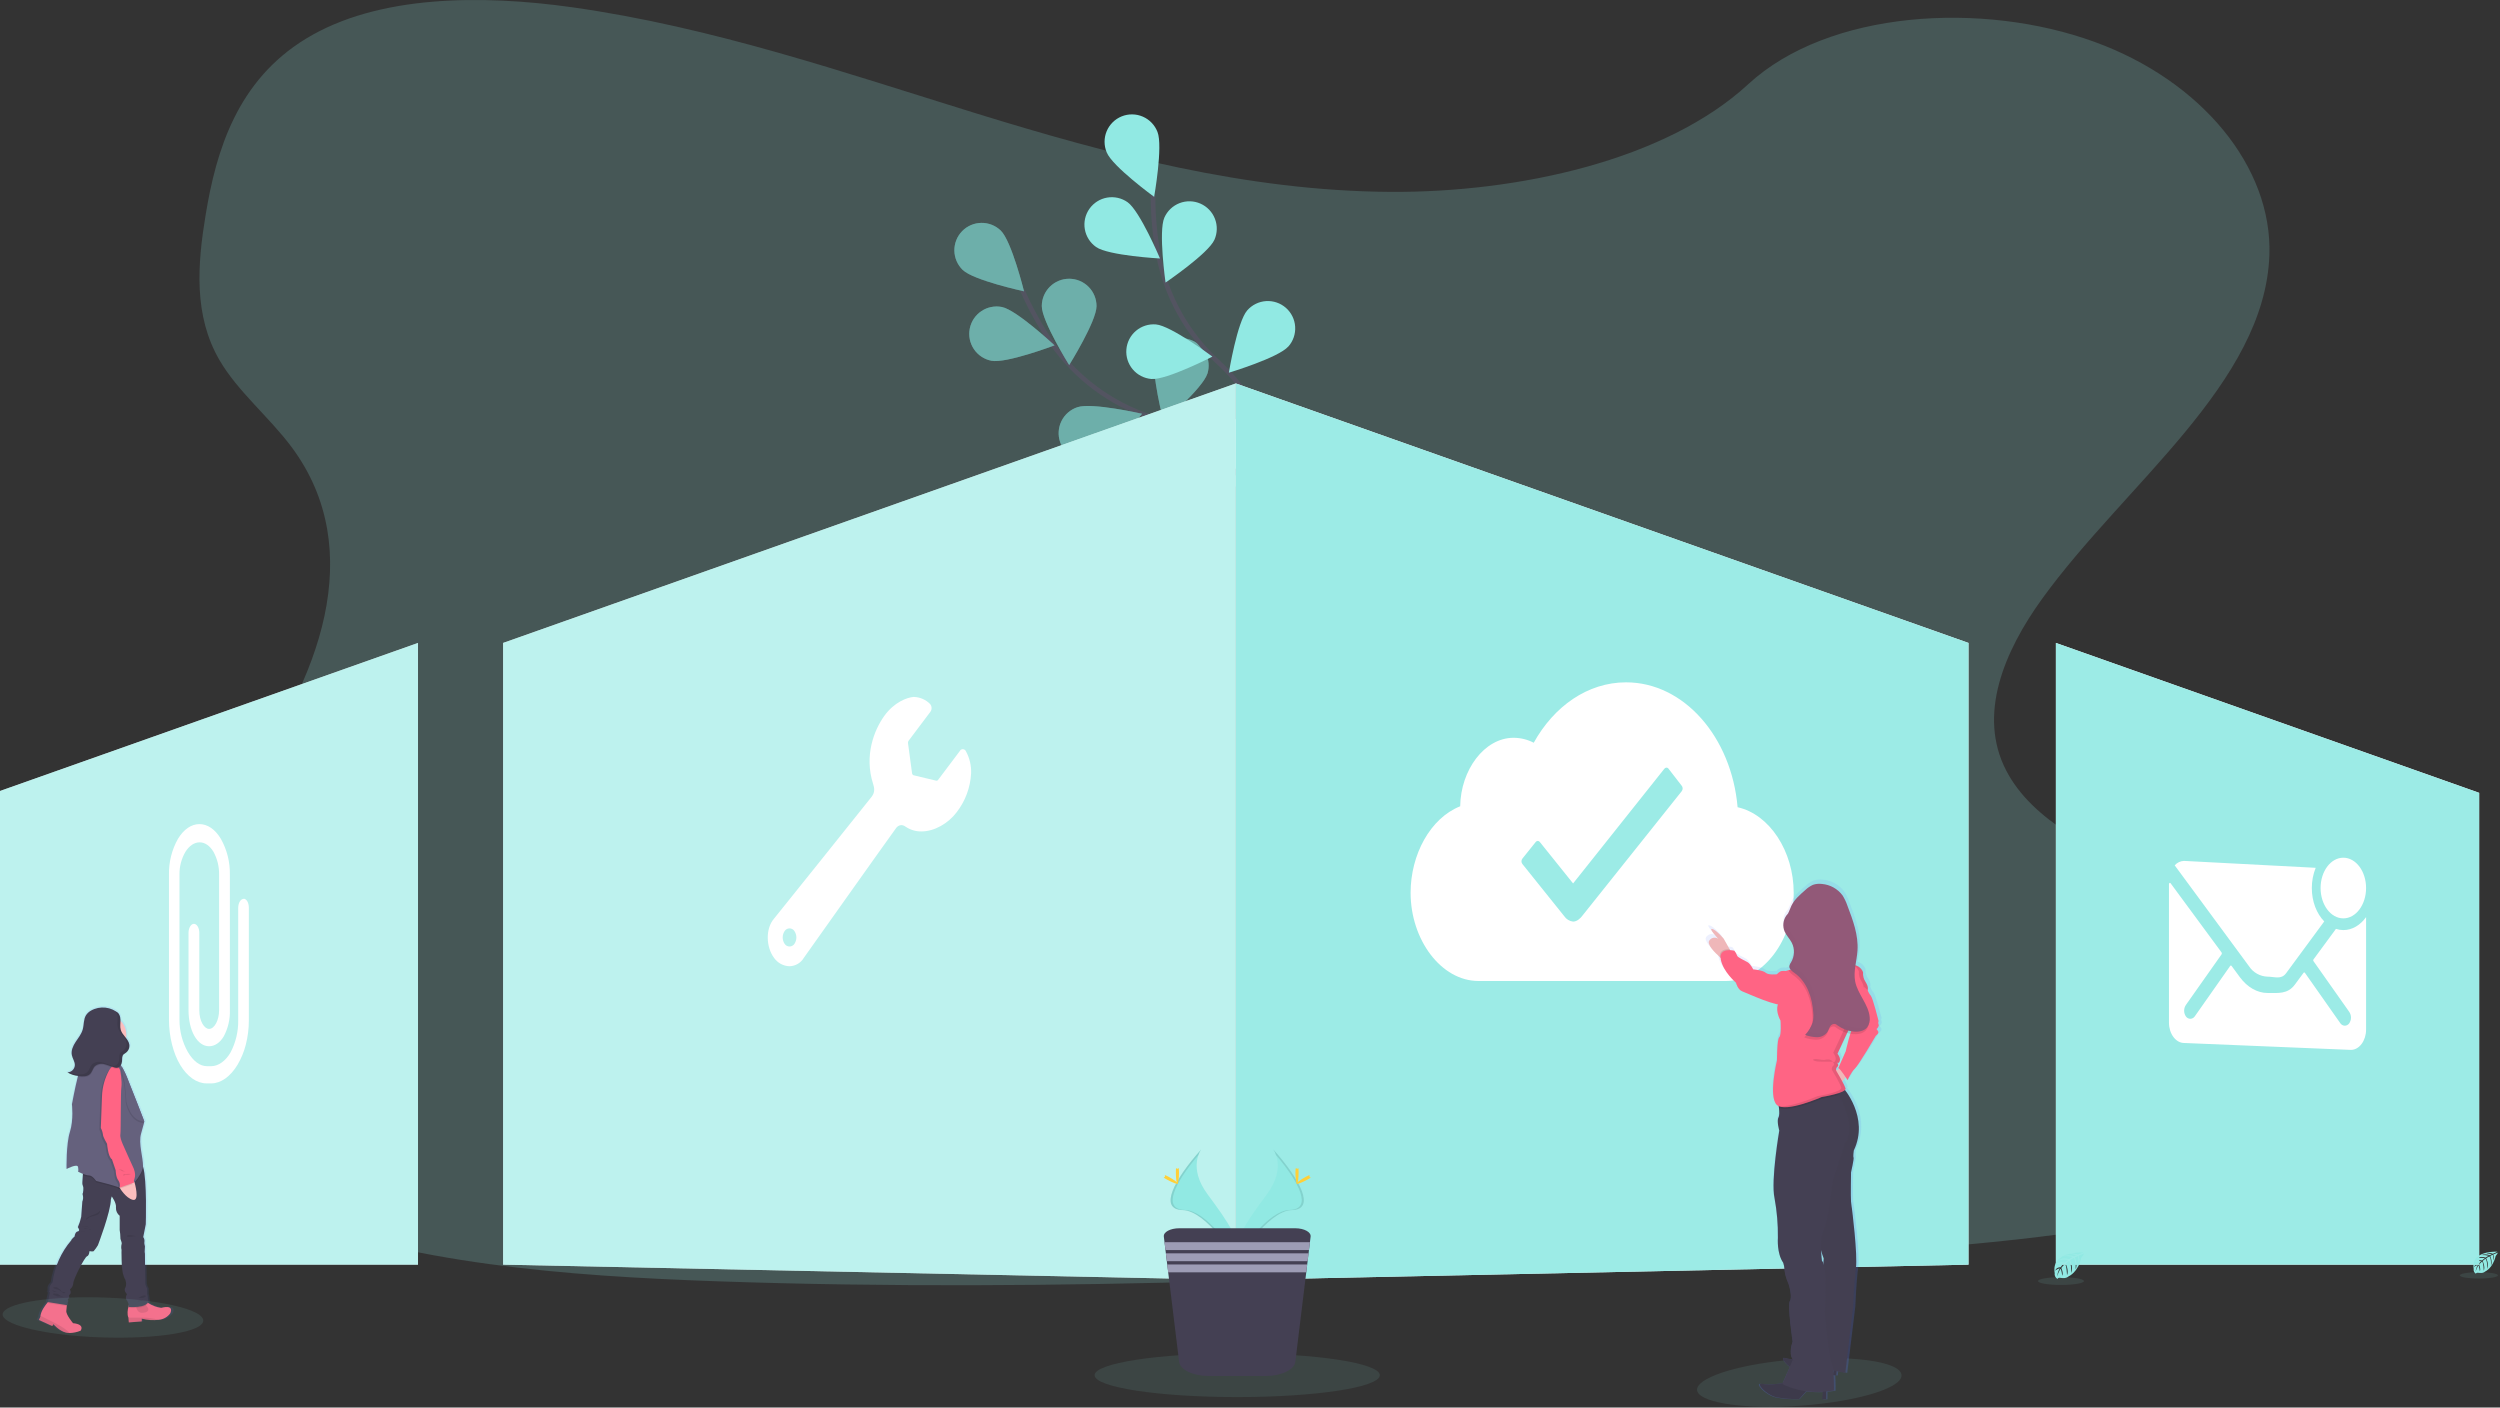 <svg width="1087" height="612" viewBox="0 0 1087 612" fill="none" xmlns="http://www.w3.org/2000/svg">
<rect x="0" y="0" width="1087" height="612" fill="#333333" stroke="none"/>
<path opacity="0.2" d="M604.67 83.43C542.01 83.07 481.95 67.06 424.53 49.33C367.11 31.6 310.2 11.85 248.83 3.17C209.36 -2.39 164.38 -2.22 133.15 16.75C103.1 35.01 93.98 65.49 89.37 93.68C85.89 114.89 84.09 137.17 95.49 156.68C103.4 170.22 117.13 181.43 126.76 194.35C160.25 239.3 138.76 296.25 104.76 341.76C88.76 363.11 70.2 383.56 58.04 406.16C45.88 428.76 40.63 454.47 52.29 476.94C63.85 499.22 90.51 515.52 119.23 526.75C177.57 549.54 245.79 554.81 312.23 557.12C459.34 562.24 606.93 554.9 754.12 547.57C808.6 544.85 863.31 542.11 916.75 533.57C946.43 528.81 977.02 521.64 998.26 505.63C1025.26 485.29 1031.26 451.83 1012.26 427.63C980.42 387.02 894.88 378.81 872.26 334.95C859.8 310.8 871.32 283.29 888.02 260.21C923.84 210.7 984.81 166.54 986.73 110.9C988.05 72.68 957.31 35.18 910.78 18.24C861.94 0.42 795.04 4.42 760.12 36.62C724.2 69.77 660.04 83.75 604.67 83.43Z" fill="#91E9E3"/>
<path d="M569.04 243.94C569.04 243.94 541.56 195.25 500.16 181.22C482.761 175.443 467.705 164.18 457.25 149.12C452.342 141.933 448.105 134.311 444.59 126.35" stroke="#535461" stroke-width="2" stroke-miterlimit="10"/>
<path d="M418.57 117.35C423.28 121.93 445.25 126.66 445.25 126.66C445.25 126.66 439.86 104.85 435.15 100.27C432.885 98.071 429.839 96.862 426.683 96.909C423.527 96.956 420.519 98.255 418.32 100.52C416.121 102.785 414.912 105.831 414.959 108.987C415.006 112.143 416.305 115.151 418.57 117.35V117.35Z" fill="#91E9E3"/>
<path d="M431.04 156.85C437.49 158.13 458.51 150.16 458.51 150.16C458.51 150.16 442.04 134.76 435.63 133.48C432.531 132.871 429.317 133.519 426.695 135.28C424.074 137.041 422.259 139.771 421.65 142.87C421.041 145.969 421.689 149.183 423.45 151.805C425.211 154.427 427.941 156.241 431.04 156.85V156.85Z" fill="#91E9E3"/>
<path d="M476.24 199.54C482.45 197.39 496.57 179.91 496.57 179.91C496.57 179.91 474.67 174.91 468.46 177.05C466.963 177.545 465.579 178.332 464.388 179.366C463.198 180.4 462.225 181.66 461.526 183.073C460.827 184.487 460.415 186.025 460.316 187.599C460.216 189.172 460.43 190.75 460.946 192.24C461.461 193.73 462.268 195.103 463.318 196.279C464.369 197.455 465.643 198.41 467.066 199.089C468.489 199.768 470.033 200.158 471.608 200.235C473.182 200.313 474.757 200.076 476.24 199.54V199.54Z" fill="#91E9E3"/>
<path d="M517.76 224.16C524.24 223.09 541.11 208.24 541.11 208.24C541.11 208.24 520.37 199.6 513.88 200.67C510.765 201.185 507.982 202.915 506.143 205.482C504.304 208.048 503.56 211.24 504.075 214.355C504.589 217.47 506.32 220.253 508.887 222.092C511.453 223.931 514.645 224.675 517.76 224.16Z" fill="#91E9E3"/>
<path d="M476.77 133.09C476.77 139.67 464.88 158.73 464.88 158.73C464.88 158.73 452.97 139.68 452.97 133.1C452.97 129.944 454.223 126.917 456.455 124.685C458.687 122.454 461.714 121.2 464.87 121.2C468.026 121.2 471.053 122.454 473.284 124.685C475.516 126.917 476.77 129.944 476.77 133.1V133.09Z" fill="#91E9E3"/>
<path d="M524.96 162.49C522.96 168.77 505.96 183.4 505.96 183.4C505.96 183.4 500.3 161.65 502.26 155.4C503.203 152.387 505.304 149.872 508.101 148.409C510.898 146.945 514.162 146.652 517.175 147.595C520.188 148.538 522.703 150.639 524.166 153.436C525.63 156.233 525.923 159.497 524.98 162.51L524.96 162.49Z" fill="#91E9E3"/>
<path d="M567.87 197.49C567 204.01 552.66 221.32 552.66 221.32C552.66 221.32 543.41 200.84 544.28 194.32C544.7 191.192 546.346 188.359 548.855 186.444C551.365 184.529 554.532 183.69 557.66 184.11C560.788 184.53 563.621 186.176 565.536 188.685C567.451 191.195 568.29 194.362 567.87 197.49V197.49Z" fill="#91E9E3"/>
<path opacity="0.25" d="M418.57 117.35C423.28 121.93 445.25 126.66 445.25 126.66C445.25 126.66 439.86 104.85 435.15 100.27C432.885 98.071 429.839 96.862 426.683 96.909C423.527 96.956 420.519 98.255 418.32 100.52C416.121 102.785 414.912 105.831 414.959 108.987C415.006 112.143 416.305 115.151 418.57 117.35V117.35Z" fill="black"/>
<path opacity="0.25" d="M431.04 156.85C437.49 158.13 458.51 150.16 458.51 150.16C458.51 150.16 442.04 134.76 435.63 133.48C432.531 132.871 429.317 133.519 426.695 135.28C424.074 137.041 422.259 139.771 421.65 142.87C421.041 145.969 421.689 149.183 423.45 151.805C425.211 154.427 427.941 156.241 431.04 156.85V156.85Z" fill="black"/>
<path opacity="0.25" d="M476.24 199.54C482.45 197.39 496.57 179.91 496.57 179.91C496.57 179.91 474.67 174.91 468.46 177.05C466.963 177.545 465.579 178.332 464.388 179.366C463.198 180.4 462.225 181.66 461.526 183.073C460.827 184.487 460.415 186.025 460.316 187.599C460.216 189.172 460.43 190.75 460.946 192.24C461.461 193.73 462.268 195.103 463.318 196.279C464.369 197.455 465.643 198.41 467.066 199.089C468.489 199.768 470.033 200.158 471.608 200.235C473.182 200.313 474.757 200.076 476.24 199.54V199.54Z" fill="black"/>
<path opacity="0.25" d="M517.76 224.16C524.24 223.09 541.11 208.24 541.11 208.24C541.11 208.24 520.37 199.6 513.88 200.67C510.765 201.185 507.982 202.915 506.143 205.482C504.304 208.048 503.56 211.24 504.075 214.355C504.589 217.47 506.32 220.253 508.887 222.092C511.453 223.931 514.645 224.675 517.76 224.16Z" fill="black"/>
<path opacity="0.25" d="M476.77 133.09C476.77 139.67 464.88 158.73 464.88 158.73C464.88 158.73 452.97 139.68 452.97 133.1C452.97 129.944 454.223 126.917 456.455 124.685C458.687 122.454 461.714 121.2 464.87 121.2C468.026 121.2 471.053 122.454 473.284 124.685C475.516 126.917 476.77 129.944 476.77 133.1V133.09Z" fill="black"/>
<path opacity="0.25" d="M524.96 162.49C522.96 168.77 505.96 183.4 505.96 183.4C505.96 183.4 500.3 161.65 502.26 155.4C503.203 152.387 505.304 149.872 508.101 148.409C510.898 146.945 514.162 146.652 517.175 147.595C520.188 148.538 522.703 150.639 524.166 153.436C525.63 156.233 525.923 159.497 524.98 162.51L524.96 162.49Z" fill="black"/>
<path opacity="0.25" d="M567.87 197.49C567 204.01 552.66 221.32 552.66 221.32C552.66 221.32 543.41 200.84 544.28 194.32C544.7 191.192 546.346 188.359 548.855 186.444C551.365 184.529 554.532 183.69 557.66 184.11C560.788 184.53 563.621 186.176 565.536 188.685C567.451 191.195 568.29 194.362 567.87 197.49V197.49Z" fill="black"/>
<path d="M567.47 242.98C567.47 242.98 562.07 187.32 529.92 157.72C516.351 145.392 507.147 128.994 503.69 110.99C502.118 102.43 501.334 93.743 501.35 85.04" stroke="#535461" stroke-width="2" stroke-miterlimit="10"/>
<path d="M481.2 66.26C483.65 72.36 501.82 85.59 501.82 85.59C501.82 85.59 505.73 63.46 503.27 57.36C502.703 55.887 501.848 54.541 500.756 53.401C499.664 52.261 498.356 51.349 496.908 50.72C495.46 50.091 493.902 49.756 492.323 49.734C490.744 49.713 489.177 50.007 487.713 50.597C486.249 51.187 484.917 52.063 483.794 53.174C482.672 54.284 481.782 55.606 481.176 57.064C480.57 58.522 480.26 60.086 480.264 61.665C480.268 63.243 480.586 64.805 481.2 66.26Z" fill="#91E9E3"/>
<path d="M476.56 107.39C481.94 111.17 504.37 112.39 504.37 112.39C504.37 112.39 495.63 91.69 490.26 87.91C487.678 86.093 484.48 85.377 481.37 85.918C478.26 86.459 475.492 88.213 473.675 90.795C471.858 93.377 471.141 96.575 471.683 99.685C472.224 102.795 473.978 105.563 476.56 107.38V107.39Z" fill="#91E9E3"/>
<path d="M500.62 164.78C507.17 165.33 527.16 155.06 527.16 155.06C527.16 155.06 509.16 141.61 502.61 141.06C499.465 140.795 496.343 141.79 493.931 143.827C491.519 145.863 490.015 148.775 489.75 151.92C489.485 155.066 490.48 158.188 492.517 160.599C494.553 163.011 497.465 164.515 500.61 164.78H500.62Z" fill="#91E9E3"/>
<path d="M528.6 204.1C534.96 205.75 556.4 199.01 556.4 199.01C556.4 199.01 540.93 182.71 534.57 181.01C533.031 180.525 531.41 180.357 529.805 180.518C528.2 180.678 526.644 181.164 525.232 181.944C523.82 182.724 522.582 183.784 521.592 185.058C520.602 186.332 519.882 187.794 519.475 189.355C519.068 190.916 518.982 192.543 519.223 194.138C519.464 195.734 520.028 197.263 520.878 198.634C521.729 200.004 522.849 201.188 524.172 202.112C525.494 203.036 526.99 203.682 528.57 204.01L528.6 204.1Z" fill="#91E9E3"/>
<path d="M528.04 104.24C525.38 110.24 506.78 122.86 506.78 122.86C506.78 122.86 503.61 100.62 506.27 94.61C507.547 91.723 509.919 89.462 512.863 88.323C515.807 87.185 519.083 87.263 521.97 88.54C524.857 89.817 527.118 92.189 528.257 95.133C529.395 98.077 529.317 101.353 528.04 104.24V104.24Z" fill="#91E9E3"/>
<path d="M560.17 150.65C555.83 155.58 534.31 162.05 534.31 162.05C534.31 162.05 537.94 139.88 542.31 134.94C543.342 133.765 544.594 132.805 545.997 132.115C547.399 131.424 548.924 131.017 550.484 130.916C552.044 130.815 553.609 131.022 555.089 131.525C556.569 132.029 557.935 132.819 559.11 133.85C560.285 134.882 561.245 136.134 561.935 137.537C562.626 138.94 563.033 140.464 563.134 142.024C563.236 143.584 563.029 145.149 562.525 146.629C562.022 148.109 561.232 149.475 560.2 150.65H560.17Z" fill="#91E9E3"/>
<path d="M585.22 200.03C581.78 205.63 561.66 215.65 561.66 215.65C561.66 215.65 561.49 193.18 564.93 187.57C566.627 184.975 569.268 183.144 572.293 182.466C575.319 181.788 578.489 182.317 581.131 183.939C583.773 185.561 585.678 188.15 586.441 191.155C587.205 194.159 586.767 197.343 585.22 200.03V200.03Z" fill="#91E9E3"/>
<path opacity="0.1" d="M826.51 596.9C829.46 602.9 808.59 609.35 782.74 611.21C759.58 612.88 740.54 610.16 738.13 605.28C735.72 600.4 750.47 594.48 773.13 591.81C798.42 588.85 823.56 590.96 826.51 596.9Z" fill="#91E9E3"/>
<path d="M218.75 279.55L537.33 166.72V556.51L218.75 549.87V279.55Z" fill="white"/>
<path opacity="0.6" d="M218.75 279.55L537.33 166.72V556.51L218.75 549.87V279.55Z" fill="#91E9E3"/>
<path d="M0 343.92L181.75 279.55V549.87H0V343.92Z" fill="white"/>
<path opacity="0.6" d="M0 343.92L181.75 279.55V549.87H0V343.92Z" fill="#91E9E3"/>
<path d="M537.33 166.72L855.9 279.55V549.87L537.33 556.51V166.72Z" fill="white"/>
<path opacity="0.9" d="M537.33 166.72L855.9 279.55V549.87L537.33 556.51V166.72Z" fill="#91E9E3"/>
<path d="M1077.94 344.73L893.9 279.55V549.87H1077.94V344.73Z" fill="white"/>
<path opacity="0.9" d="M1077.94 344.73L893.9 279.55V549.87H1077.94V344.73Z" fill="#91E9E3"/>
<path d="M105.91 390.85C104.62 390.85 103.57 392.61 103.57 394.78V443.7C103.638 448.527 102.5 453.294 100.26 457.57C98.17 461.24 94.97 463.57 91.91 463.57H89.91C86.91 463.57 83.97 461.33 81.67 457.38C79.272 453.116 78.021 448.302 78.04 443.41V380.29C77.977 376.801 78.877 373.362 80.64 370.35C82.31 367.71 84.5 366.25 86.8 366.25C89.1 366.25 91.21 367.71 92.8 370.33C94.486 373.389 95.335 376.838 95.26 380.33V439.27C95.26 443.57 93.26 447.37 90.9 447.37C88.9 447.37 86.66 444.13 86.66 439.27V405.61C86.66 403.45 85.61 401.68 84.32 401.68C83.03 401.68 81.97 403.45 81.97 405.61V439.23C81.97 448.17 85.81 454.91 90.9 454.91C93.38 454.91 95.67 453.37 97.32 450.56C99.165 447.076 100.072 443.171 99.95 439.23V380.29C100.053 374.851 98.703 369.483 96.04 364.74C93.56 360.59 90.25 358.32 86.72 358.32C83.19 358.32 79.88 360.59 77.37 364.74C74.7 369.491 73.353 374.871 73.47 380.32V443.43C73.47 450.66 75.31 458 78.37 463.06C81.43 468.12 85.57 471.06 89.81 471.06H91.86C96.01 471.06 100.17 468.12 103.27 462.98C104.875 460.266 106.084 457.336 106.86 454.28C107.756 450.818 108.206 447.256 108.2 443.68V394.68C108.2 392.51 107.2 390.75 105.87 390.75L105.91 390.85Z" fill="white"/>
<path d="M553.61 499.77C553.61 499.77 559.54 507.53 550.87 519.24C542.2 530.95 535.04 540.85 537.94 548.13C537.94 548.13 551.02 526.38 561.66 526.13C572.3 525.88 565.31 512.85 553.61 499.77Z" fill="#91E9E3"/>
<path opacity="0.1" d="M553.61 499.77C554.125 500.523 554.532 501.344 554.82 502.21C565.2 514.41 570.73 525.79 560.75 526.08C551.45 526.35 540.3 542.97 537.63 547.17C537.712 547.51 537.815 547.844 537.94 548.17C537.94 548.17 551.02 526.42 561.66 526.17C572.3 525.92 565.31 512.85 553.61 499.77Z" fill="black"/>
<path d="M564.63 509.66C564.63 512.39 564.32 514.6 563.94 514.6C563.56 514.6 563.26 512.39 563.26 509.66C563.26 506.93 563.64 508.21 564.02 508.21C564.4 508.21 564.63 506.93 564.63 509.66Z" fill="#FFD037"/>
<path d="M568.41 512.92C566.02 514.22 563.93 515.01 563.75 514.68C563.57 514.35 565.36 513.02 567.75 511.68C570.14 510.34 569.2 511.33 569.38 511.68C569.56 512.03 570.81 511.61 568.41 512.92Z" fill="#FFD037"/>
<path d="M522.28 499.77C522.28 499.77 516.35 507.53 525.02 519.24C533.69 530.95 540.83 540.85 537.94 548.13C537.94 548.13 524.87 526.38 514.22 526.13C503.57 525.88 510.57 512.85 522.28 499.77Z" fill="#91E9E3"/>
<path opacity="0.1" d="M522.28 499.77C521.765 500.523 521.358 501.344 521.07 502.21C510.68 514.41 505.15 525.79 515.14 526.08C524.43 526.35 535.59 542.97 538.26 547.17C538.175 547.51 538.068 547.844 537.94 548.17C537.94 548.17 524.87 526.42 514.22 526.17C503.57 525.92 510.57 512.85 522.28 499.77Z" fill="black"/>
<path d="M511.26 509.66C511.26 512.39 511.56 514.6 511.94 514.6C512.32 514.6 512.63 512.39 512.63 509.66C512.63 506.93 512.24 508.21 511.87 508.21C511.5 508.21 511.26 506.93 511.26 509.66Z" fill="#FFD037"/>
<path d="M507.47 512.92C509.87 514.22 511.96 515.01 512.14 514.68C512.32 514.35 510.53 513.02 508.14 511.68C505.75 510.34 506.69 511.33 506.51 511.68C506.33 512.03 505.04 511.61 507.47 512.92Z" fill="#FFD037"/>
<path opacity="0.1" d="M537.94 607.45C572.182 607.45 599.94 603.192 599.94 597.94C599.94 592.688 572.182 588.43 537.94 588.43C503.698 588.43 475.94 592.688 475.94 597.94C475.94 603.192 503.698 607.45 537.94 607.45Z" fill="#91E9E3"/>
<path d="M569.86 537.68L569.56 540.1L569.14 543.52L568.97 544.94L568.55 548.37L568.37 549.79L567.96 553.21L563.21 592.11C562.79 595.58 557.12 598.29 550.27 598.29H525.62C518.77 598.29 513.11 595.58 512.68 592.11L507.93 553.21L507.51 549.79L507.34 548.37L506.92 544.94L506.74 543.52L506.33 540.1L506.03 537.68C505.79 535.68 508.86 534.05 512.74 534.05H563.16C567.04 534.05 570.1 535.71 569.86 537.68Z" fill="#444053"/>
<path d="M569.56 540.1L569.14 543.52H506.74L506.33 540.1H569.56Z" fill="#9D9CB5"/>
<path d="M568.97 544.95L568.55 548.37H507.34L506.92 544.95H568.97Z" fill="#9D9CB5"/>
<path d="M568.37 549.8L567.96 553.22H507.93L507.51 549.8H568.37Z" fill="#9D9CB5"/>
<path d="M417.4 326.45L407.85 339.14C407.77 339.258 407.658 339.351 407.526 339.406C407.395 339.461 407.25 339.476 407.11 339.45L397.24 337.09C397.053 337.019 396.89 336.897 396.77 336.738C396.65 336.579 396.577 336.389 396.56 336.19L394.8 323.12C394.747 322.77 394.829 322.412 395.03 322.12L404.56 309.45C404.917 308.941 405.089 308.326 405.049 307.706C405.009 307.086 404.759 306.499 404.34 306.04C402.535 304.238 400.127 303.17 397.58 303.04C397.44 303.024 397.299 303.024 397.16 303.04C394.5 303.24 388.8 305.21 384.4 311.4C380.13 317.4 375.66 328.46 379.62 340.82C380.09 342.31 380.62 344.28 379.04 346.37C377.46 348.46 336.59 399.37 336.59 399.37C332.76 403.74 333.04 411.82 336.59 416.52C337.345 417.593 338.338 418.477 339.492 419.101C340.646 419.726 341.929 420.075 343.24 420.12C344.517 420.097 345.766 419.745 346.868 419.098C347.97 418.452 348.886 417.533 349.53 416.43C349.53 416.43 387.67 362.63 389.53 360.18C389.78 359.77 390.125 359.426 390.536 359.178C390.946 358.929 391.411 358.782 391.89 358.75C392.55 358.784 393.185 359.018 393.71 359.42C395.738 360.806 398.143 361.535 400.6 361.51C406.3 361.51 412.29 358.01 415.95 353.17C419.724 348.304 421.918 342.4 422.24 336.25C422.366 332.894 421.582 329.566 419.97 326.62C419.863 326.379 419.694 326.17 419.479 326.017C419.265 325.864 419.013 325.771 418.75 325.748C418.487 325.726 418.223 325.774 417.986 325.889C417.748 326.004 417.546 326.18 417.4 326.4V326.45ZM345.4 410.4C345.17 410.751 344.856 411.039 344.487 411.238C344.117 411.437 343.704 411.542 343.285 411.542C342.865 411.542 342.452 411.437 342.083 411.238C341.714 411.039 341.4 410.751 341.17 410.4C340.611 409.573 340.312 408.598 340.312 407.6C340.312 406.602 340.611 405.627 341.17 404.8C341.4 404.449 341.714 404.161 342.083 403.962C342.452 403.763 342.865 403.658 343.285 403.658C343.704 403.658 344.117 403.763 344.487 403.962C344.856 404.161 345.17 404.449 345.4 404.8C345.96 405.626 346.261 406.6 346.262 407.598C346.264 408.596 345.967 409.572 345.41 410.4H345.4Z" fill="white"/>
<path d="M755.51 350.98C752.87 320.46 732.18 296.68 707.01 296.68C690.35 296.68 675.68 307.07 666.87 322.94C664.166 321.538 661.166 320.8 658.12 320.79C645.4 320.79 635.12 334.79 634.89 350.57C621.89 355.73 613.33 371.57 613.33 388.19C613.33 408.56 626.57 426.54 642.89 426.54H750.33C766.66 426.54 779.9 408.54 779.9 388.19C779.9 370.05 769.36 354.06 755.51 350.98V350.98ZM731.24 343.98L687.75 398.48C687.19 399.17 685.75 400.71 683.97 400.71C683.208 400.621 682.474 400.369 681.818 399.97C681.162 399.572 680.6 399.036 680.17 398.4L661.92 375.65C661.668 375.318 661.531 374.912 661.531 374.495C661.531 374.078 661.668 373.672 661.92 373.34L667.71 366.12C667.814 365.974 667.95 365.854 668.108 365.769C668.266 365.684 668.441 365.636 668.62 365.63C668.799 365.636 668.975 365.683 669.133 365.768C669.291 365.853 669.427 365.973 669.53 366.12L683.98 384.12L723.66 334.25C723.766 334.106 723.902 333.987 724.06 333.902C724.217 333.817 724.392 333.769 724.57 333.76C724.75 333.761 724.928 333.806 725.086 333.891C725.245 333.977 725.38 334.1 725.48 334.25L731.17 341.6C731.449 341.925 731.608 342.335 731.621 342.763C731.633 343.19 731.499 343.609 731.24 343.95V343.98Z" fill="white"/>
<path d="M1018.88 399.31C1024.34 399.31 1028.77 393.405 1028.77 386.12C1028.77 378.835 1024.34 372.93 1018.88 372.93C1013.42 372.93 1008.99 378.835 1008.99 386.12C1008.99 393.405 1013.42 399.31 1018.88 399.31Z" fill="white"/>
<path d="M1018.88 404.4C1017.79 404.395 1016.71 404.22 1015.67 403.88L1005.91 417.15C1005.83 417.262 1005.78 417.397 1005.78 417.535C1005.78 417.674 1005.83 417.808 1005.91 417.92L1021.42 439.92C1021.93 440.664 1022.21 441.546 1022.21 442.45C1022.21 443.354 1021.93 444.236 1021.42 444.98C1021.2 445.281 1020.92 445.527 1020.59 445.7C1020.26 445.874 1019.89 445.969 1019.52 445.98C1019.15 445.97 1018.79 445.875 1018.46 445.701C1018.13 445.528 1017.85 445.281 1017.63 444.98L1002.18 422.98C1002.15 422.931 1002.1 422.89 1002.05 422.862C1002 422.834 1001.94 422.819 1001.88 422.819C1001.82 422.819 1001.76 422.834 1001.71 422.862C1001.66 422.89 1001.61 422.931 1001.58 422.98L997.81 428.1C994.66 432.36 990.48 431.72 985.98 431.75C981.48 431.78 977.11 429.22 973.91 424.9L970.29 419.98C970.257 419.931 970.212 419.89 970.16 419.862C970.108 419.834 970.049 419.819 969.99 419.819C969.93 419.819 969.872 419.834 969.82 419.862C969.767 419.89 969.723 419.931 969.69 419.98L954.24 441.98C954.02 442.281 953.735 442.527 953.406 442.7C953.076 442.874 952.712 442.969 952.34 442.98C951.969 442.97 951.606 442.875 951.278 442.701C950.95 442.528 950.667 442.281 950.45 441.98C949.937 441.236 949.663 440.354 949.663 439.45C949.663 438.546 949.937 437.664 950.45 436.92L965.96 414.92C966.028 414.803 966.065 414.67 966.065 414.535C966.065 414.4 966.028 414.267 965.96 414.15L943.77 384.03C943.5 383.67 943.07 383.92 943.07 384.41V444.69C943.07 449.53 946.07 453.49 949.66 453.49L1022.18 456.49C1025.81 456.49 1028.77 452.49 1028.77 447.69V398.76C1026.28 402.23 1022.78 404.4 1018.88 404.4Z" fill="white"/>
<path d="M1005.18 386.12C1005.17 383.105 1005.74 380.116 1006.87 377.32L949.64 374.32C948.863 374.339 948.098 374.521 947.396 374.853C946.693 375.186 946.068 375.661 945.56 376.25L977.89 420.15C978.772 421.491 979.964 422.6 981.365 423.383C982.767 424.167 984.336 424.601 985.94 424.65C988.94 424.65 991.86 426.06 994 423.15L1010.58 400.63C1007.29 397.28 1005.18 392.03 1005.18 386.12V386.12Z" fill="white"/>
<path d="M1085.86 544.23C1085.86 544.23 1074.17 543.53 1075.55 551.71C1075.47 552.122 1075.53 552.548 1075.71 552.926C1075.89 553.305 1076.18 553.617 1076.55 553.82C1076.55 553.82 1076.55 553.21 1077.75 553.42C1078.17 553.488 1078.6 553.508 1079.02 553.48C1079.59 553.436 1080.13 553.212 1080.57 552.84V552.84C1080.57 552.84 1083.85 551.48 1085.13 546.11C1085.13 546.11 1086.08 544.94 1086.04 544.64L1084.04 545.48C1084.42 546.301 1084.47 547.234 1084.18 548.09C1084.18 548.09 1084.12 545.53 1083.74 545.59C1083.66 545.59 1082.74 546.09 1082.74 546.09C1082.74 546.09 1083.9 548.56 1083.03 550.36C1083.03 550.36 1083.36 547.36 1082.38 546.27L1080.99 547.08C1080.99 547.08 1082.35 549.63 1081.43 551.72C1081.43 551.72 1081.67 548.52 1080.7 547.27L1079.44 548.27C1079.44 548.27 1080.72 550.8 1079.94 552.53C1079.94 552.53 1079.84 548.8 1079.17 548.53C1078.69 548.934 1078.27 549.394 1077.9 549.9C1077.9 549.9 1078.77 551.73 1078.23 552.69C1078.23 552.69 1077.9 550.21 1077.63 550.2C1077.06 551.039 1076.65 551.979 1076.42 552.97C1076.48 551.927 1076.8 550.917 1077.37 550.04C1076.74 550.159 1076.15 550.462 1075.69 550.91C1075.69 550.91 1075.86 549.75 1077.69 549.64C1078.02 549.159 1078.4 548.716 1078.83 548.32C1077.87 548.237 1076.9 548.35 1075.99 548.65C1075.99 548.65 1076.99 547.55 1079.16 548.05L1080.4 547.05C1079.3 546.871 1078.18 546.871 1077.08 547.05C1077.08 547.05 1078.22 546.05 1080.73 546.79L1082.09 545.98C1081.05 545.751 1079.98 545.657 1078.92 545.7C1080.07 545.269 1081.34 545.29 1082.48 545.76L1083.48 545.33C1083.48 545.33 1082.02 545.04 1081.6 545C1081.18 544.96 1081.15 544.83 1081.15 544.83C1082.07 544.68 1083.02 544.787 1083.88 545.14C1084.56 544.895 1085.23 544.591 1085.86 544.23Z" fill="#91E9E3"/>
<path opacity="0.1" d="M1077.81 555.93C1082.38 555.93 1086.08 555.303 1086.08 554.53C1086.08 553.757 1082.38 553.13 1077.81 553.13C1073.24 553.13 1069.54 553.757 1069.54 554.53C1069.54 555.303 1073.24 555.93 1077.81 555.93Z" fill="#91E9E3"/>
<path d="M905.82 544.57C905.82 544.57 891.72 543.72 893.38 553.57C893.294 554.071 893.368 554.587 893.593 555.043C893.817 555.499 894.18 555.873 894.63 556.11C894.63 556.11 894.63 555.38 896.08 555.63C896.585 555.716 897.099 555.739 897.61 555.7C898.304 555.656 898.964 555.385 899.49 554.93V554.93C899.49 554.93 903.49 553.29 904.99 546.81C904.99 546.81 906.14 545.4 906.09 545.03L903.71 546.03C904.164 547.017 904.225 548.14 903.88 549.17C903.88 549.17 903.81 546.09 903.35 546.17C903.26 546.17 902.11 546.76 902.11 546.76C902.11 546.76 903.51 549.76 902.46 551.93C902.46 551.93 902.86 548.24 901.67 546.93L900 547.93C900 547.93 901.63 551.02 900.53 553.55C900.53 553.55 900.81 549.68 899.65 548.17L898.13 549.36C898.13 549.36 899.67 552.36 898.73 554.49C898.73 554.49 898.61 549.99 897.8 549.65C897.224 550.135 896.71 550.689 896.27 551.3C896.27 551.3 897.27 553.51 896.67 554.68C896.67 554.68 896.27 551.68 895.94 551.68C895.252 552.697 894.757 553.833 894.48 555.03C894.546 553.771 894.939 552.551 895.62 551.49C894.872 551.626 894.178 551.973 893.62 552.49C893.62 552.49 893.83 551.08 895.98 550.96C896.377 550.375 896.84 549.839 897.36 549.36C896.201 549.261 895.035 549.397 893.93 549.76C893.93 549.76 895.07 548.43 897.75 549.03L899.25 547.81C897.925 547.595 896.575 547.595 895.25 547.81C895.25 547.81 896.62 546.64 899.66 547.49L901.29 546.49C900.033 546.212 898.746 546.101 897.46 546.16C897.46 546.16 898.97 545.34 901.77 546.22L902.93 545.7C902.93 545.7 901.18 545.36 900.66 545.3C900.14 545.24 900.12 545.1 900.12 545.1C901.233 544.917 902.375 545.045 903.42 545.47C904.245 545.243 905.049 544.942 905.82 544.57V544.57Z" fill="#91E9E3"/>
<path opacity="0.1" d="M896.11 558.7C901.622 558.7 906.09 557.943 906.09 557.01C906.09 556.077 901.622 555.32 896.11 555.32C890.598 555.32 886.13 556.077 886.13 557.01C886.13 557.943 890.598 558.7 896.11 558.7Z" fill="#91E9E3"/>
<path d="M817.36 445.99C817.36 445.99 818.51 444.88 818.13 444.13C818.019 443.897 817.961 443.643 817.961 443.385C817.961 443.127 818.019 442.873 818.13 442.64C818.13 442.64 815.55 432.5 814.59 431.48C813.96 430.737 813.475 429.882 813.16 428.96C813.26 428.762 813.308 428.542 813.3 428.32C813.257 427.298 812.909 426.312 812.3 425.49C811.55 424.381 811.137 423.079 811.11 421.74C811.1 421.573 811.1 421.406 811.11 421.24V421.24C810.823 420.487 810.359 419.815 809.756 419.281C809.154 418.746 808.431 418.365 807.65 418.17C807.98 416.02 808.43 413.87 808.57 411.71C809.02 404.94 806.5 398.37 804.02 392.03C803.478 390.458 802.75 388.958 801.85 387.56C800.741 386.099 799.335 384.889 797.726 384.01C796.116 383.132 794.338 382.603 792.51 382.46C791.164 382.291 789.798 382.424 788.51 382.85C787.238 383.421 786.072 384.202 785.06 385.16C783.99 386.06 782.92 386.98 781.93 387.96L781.81 388.08L781.46 388.45L781.32 388.59L780.99 388.96L780.87 389.09C780.73 389.26 780.58 389.43 780.44 389.61C780.31 389.78 780.18 389.94 780.06 390.11L779.94 390.28L779.68 390.65L779.56 390.84C779.47 390.97 779.4 391.1 779.32 391.23L779.21 391.41C779.11 391.6 779 391.79 778.9 391.99L778.54 392.79V392.9L778.33 393.43C778.06 394.07 777.8 394.71 777.47 395.32L777.41 395.42L776.69 396.29C776.361 396.722 776.086 397.192 775.87 397.69L775.8 397.85C775.8 397.92 775.75 398 775.72 398.07L775.65 398.25C775.631 398.328 775.608 398.405 775.58 398.48C775.58 398.54 775.58 398.6 775.58 398.67L775.52 398.89C775.52 398.96 775.52 399.02 775.52 399.09C775.52 399.16 775.52 399.24 775.47 399.31V399.52V399.74C775.47 399.82 775.47 399.9 775.47 399.99C775.47 400.08 775.47 400.11 775.47 400.16C775.47 400.21 775.47 400.44 775.47 400.58C775.47 400.72 775.47 400.69 775.47 400.75C775.465 400.84 775.465 400.93 775.47 401.02C775.465 401.08 775.465 401.14 775.47 401.2C775.465 401.283 775.465 401.367 775.47 401.45V401.63C775.47 401.72 775.47 401.8 775.47 401.88C775.465 401.94 775.465 402 775.47 402.06L775.53 402.32C775.53 402.32 775.53 402.43 775.53 402.48L775.62 402.76C775.62 402.76 775.62 402.85 775.67 402.89C775.72 402.93 775.77 403.17 775.83 403.3C776.137 403.97 776.512 404.607 776.95 405.2C777.24 405.6 777.54 405.99 777.84 406.39L778.27 406.99C778.561 407.388 778.825 407.806 779.06 408.24C779.762 409.58 780.103 411.079 780.048 412.591C779.994 414.103 779.547 415.574 778.75 416.86L778.39 417.41C778.192 417.715 778.053 418.054 777.98 418.41C777.945 418.719 777.978 419.033 778.076 419.328C778.175 419.623 778.336 419.894 778.55 420.12L777.66 420.35C776.93 420.55 776.43 420.71 776.43 420.71C775.824 420.657 775.215 420.657 774.61 420.71C773.769 420.975 773.014 421.458 772.42 422.11C772.42 422.11 768.6 422.57 767.35 421.46C766.1 420.35 761.72 419.97 761.72 419.97C761.72 419.97 760.48 417.55 759.14 416.8C757.8 416.05 754.56 414.66 754.46 413.92C754.181 413.137 753.761 412.411 753.22 411.78C752.562 411.639 751.893 411.559 751.22 411.54L751.01 411.18L748.34 406.57C748.34 406.57 744.99 402.66 743.18 402.29C741.37 401.92 745.73 406.44 745.94 406.65C745.322 406.208 744.553 406.029 743.803 406.153C743.054 406.277 742.383 406.693 741.94 407.31C740.52 408.89 744.29 412.6 746.63 414.65L747.01 414.98C747.027 415.185 747.057 415.389 747.1 415.59C748.15 421.08 753.97 425.83 753.97 425.83C753.97 425.83 754.64 428.9 756.84 429.65C758.59 430.24 767.99 434.5 772.89 435.35C772.48 436.41 772 438.87 774.03 442.49C774.03 442.49 774.51 448.91 773.46 449.75C772.41 450.59 772.46 459.89 772.46 459.89C772.46 459.89 768.46 476.08 772.46 479.52C772.714 479.738 773.001 479.913 773.31 480.04C773.31 480.29 773.38 480.55 773.41 480.82C773.59 482.44 773.65 484.12 773.22 484.82C772.22 486.4 773.55 490.68 773.55 490.68C773.55 490.68 769.69 512.55 771.41 520.27C772.496 526.038 773.005 531.901 772.93 537.77C772.93 537.77 772.36 544.56 775.32 548.66C775.645 549.629 775.837 550.639 775.89 551.66C776.084 553.621 776.601 555.537 777.42 557.33C778.09 558.63 779.42 564.13 778.28 565.61C777.14 567.09 779.52 583.3 779.52 583.3C779.52 583.3 777.61 588.3 779.52 590.93L779.58 591C778.447 590.987 777.321 590.825 776.23 590.52C774.09 589.8 775.69 592.52 778.23 594.38C777.12 596.9 775.6 600.28 775.09 601.38C772.88 601.76 768.5 602.38 765.93 601.77C762.4 600.94 767.46 606.61 772.23 607.64C775.598 608.269 779.026 608.517 782.45 608.38L785.53 604.98C788.018 605.314 790.533 605.408 793.04 605.26L792.77 608.42H794.58V605.14C795.72 605.03 796.9 604.88 798.12 604.66C798.12 604.66 798.19 601.2 797.97 597.93L799.08 598.03L799.25 596.22L803.18 596.93L806.71 567.93C806.71 567.93 807.1 557.14 807.96 551.09C808.82 545.04 806.14 524.75 806.14 524.75C806.14 524.75 805.95 523.75 805.76 521.87C805.57 519.99 805.76 509.02 805.76 509.02C805.76 509.02 807.19 503.02 806.91 502.51C806.63 502 807 499.44 807 499.44C813 487.21 805.62 476.16 803.05 472.88C803.198 472.742 803.288 472.552 803.3 472.35C803.315 472.281 803.315 472.209 803.3 472.14C802.895 471.106 802.414 470.103 801.86 469.14L803.36 467.23C803.88 467.98 804.25 468.54 804.25 468.54C804.25 468.54 805.87 464.91 807.5 463.54C809.13 462.17 816.95 449.12 816.95 449.12C816.95 449.12 818.77 447.9 817.81 446.88C816.85 445.86 817.36 445.99 817.36 445.99ZM793.3 548.91C793.172 548.488 792.938 548.106 792.62 547.8C792.62 547.8 792.34 545.8 792.24 543.23C792.81 545.23 793.39 546.68 793.39 546.68L793.3 548.91ZM797.8 596.48C797.8 596.3 797.8 596.12 797.8 595.95H797.94L797.8 596.48ZM798.98 464.1V463.98C798.959 463.724 799.005 463.466 799.113 463.233C799.222 462.999 799.39 462.799 799.6 462.65C799.709 462.582 799.798 462.486 799.856 462.371C799.914 462.257 799.94 462.128 799.93 462C799.883 461.579 799.725 461.178 799.47 460.84C799.66 460.98 800.25 461.3 800.65 460.14C800.71 459.959 800.74 459.77 800.74 459.58C800.645 458.61 800.25 457.695 799.61 456.96L803.93 447.86C804.402 448.001 804.883 448.111 805.37 448.19V448.19C804.24 451.69 803.31 455.86 803.31 455.86L799.97 463.21C800.196 463.298 800.396 463.442 800.55 463.63L798.98 464.1Z" fill="url(#paint0_linear)"/>
<path d="M784.61 590.77C784.61 590.77 779 591.46 776.27 590.52C773.54 589.58 777.11 594.52 780.8 595.73C783.405 596.494 786.09 596.95 788.8 597.09L793.13 593.01L797.73 593.37L796.93 597.88L798.36 598.01L798.91 592.11L784.61 590.77Z" fill="#444053"/>
<path opacity="0.1" d="M784.61 590.77C784.61 590.77 779 591.46 776.27 590.52C773.54 589.58 777.11 594.52 780.8 595.73C783.405 596.494 786.09 596.95 788.8 597.09L793.13 593.01L797.73 593.37L796.93 597.88L798.36 598.01L798.91 592.11L784.61 590.77Z" fill="black"/>
<path d="M776.51 601.08C776.51 601.08 769.77 602.55 766.36 601.72C762.95 600.89 767.84 606.52 772.45 607.53C775.7 608.159 779.013 608.407 782.32 608.27L787.12 602.83L792.74 602.74L792.28 608.31H794.04V601.08H776.51Z" fill="#444053"/>
<path opacity="0.1" d="M776.51 601.08C776.51 601.08 769.77 602.55 766.36 601.72C762.95 600.89 767.84 606.52 772.45 607.53C775.7 608.159 779.013 608.407 782.32 608.27L787.12 602.83L792.74 602.74L792.28 608.31H794.04V601.08H776.51Z" fill="black"/>
<path d="M801.41 472.95C801.41 472.95 812.94 485.77 806.03 500.25C806.03 500.25 805.66 502.84 805.93 503.3C806.2 503.76 804.83 509.76 804.83 509.76C804.83 509.76 804.64 520.64 804.83 522.49C805.02 524.34 805.2 525.34 805.2 525.34C805.2 525.34 807.78 545.45 806.95 551.45C806.12 557.45 805.75 568.15 805.75 568.15L802.34 596.93L784.63 593.61L792.63 554.12L792.91 547.12C792.91 547.12 789.59 538.55 791.06 534.21C792.53 529.87 790.69 474.62 790.69 474.62L801.41 472.95Z" fill="#444053"/>
<path opacity="0.02" d="M801.41 472.95C801.41 472.95 812.94 485.77 806.03 500.25C806.03 500.25 805.66 502.84 805.93 503.3C806.2 503.76 804.83 509.76 804.83 509.76C804.83 509.76 804.64 520.64 804.83 522.49C805.02 524.34 805.2 525.34 805.2 525.34C805.2 525.34 807.78 545.45 806.95 551.45C806.12 557.45 805.75 568.15 805.75 568.15L802.34 596.93L784.63 593.61L792.63 554.12L792.91 547.12C792.91 547.12 789.59 538.55 791.06 534.21C792.53 529.87 790.69 474.62 790.69 474.62L801.41 472.95Z" fill="black"/>
<path d="M792.93 534.94C790.93 538.81 792.19 548.22 792.19 548.22C794.86 550.53 793.39 570.64 793.39 570.64C793.39 570.64 795.23 590.47 796.39 592.78C797.55 595.09 797.39 604.58 797.39 604.58C783.83 607.07 774.97 601.72 774.97 601.72C774.97 601.72 779.31 591.85 779.4 591.39C779.45 591.13 780.03 591.83 780.2 592.04L779.4 590.93C777.55 588.35 779.4 583.37 779.4 583.37C779.4 583.37 777.09 567.37 778.2 565.84C779.31 564.31 778.02 558.92 777.37 557.63C776.576 555.846 776.076 553.944 775.89 552C775.837 550.997 775.652 550.005 775.34 549.05C772.48 544.99 773.03 538.26 773.03 538.26C773.106 532.446 772.614 526.638 771.56 520.92C769.9 513.26 773.63 491.58 773.63 491.58C773.63 491.58 772.39 487.34 773.31 485.77C773.73 485.07 773.67 483.41 773.49 481.77C773.27 479.77 772.85 477.91 772.85 477.91L798.04 473.47C798.57 474.35 799.04 475.2 799.5 476.02C807.83 491.41 802.21 497.12 802.21 497.12L796.86 513.54C796.86 513.54 794.96 531.06 792.93 534.94Z" fill="#444053"/>
<path d="M753.04 414.56L749.44 417.56C749.44 417.56 748.73 417 747.79 416.15C745.53 414.15 741.89 410.44 743.26 408.88C743.466 408.579 743.732 408.322 744.039 408.125C744.347 407.929 744.692 407.796 745.052 407.735C745.412 407.675 745.781 407.687 746.136 407.772C746.492 407.857 746.826 408.013 747.12 408.23C746.92 408.01 742.74 403.54 744.46 403.9C746.18 404.26 749.46 408.14 749.46 408.14L752.04 412.71L753.04 414.56Z" fill="#EFB7B9"/>
<path d="M801.23 464.38L796.99 465.67L800.21 471.29L803.9 466.5L801.23 464.38Z" fill="#EFB7B9"/>
<path d="M791.27 411.52C797.942 411.52 803.35 406.112 803.35 399.44C803.35 392.768 797.942 387.36 791.27 387.36C784.598 387.36 779.19 392.768 779.19 399.44C779.19 406.112 784.598 411.52 791.27 411.52Z" fill="#EFB7B9"/>
<path d="M784.16 403.85C784.16 403.85 795.16 421.28 784.72 422.76C774.28 424.24 798.72 434.84 798.72 434.84L807.85 425.62C807.85 425.62 798.35 409.2 799.85 402.93C801.35 396.66 784.16 403.85 784.16 403.85Z" fill="#EFB7B9"/>
<path opacity="0.1" d="M799.53 476.02C797.095 476.763 794.613 477.341 792.1 477.75C792.1 477.75 778.5 483.75 773.55 481.75C773.33 479.75 772.91 477.89 772.91 477.89L798.04 473.47C798.6 474.35 799.09 475.2 799.53 476.02Z" fill="black"/>
<path d="M812.04 430.42L809.58 435.51L806.81 441.23L806.41 442.05L803.12 449.16L798.94 458.16C798.94 458.16 800.42 459.91 799.94 461.3C799.46 462.69 798.83 462.03 798.75 461.95C798.82 462.06 799.75 463.26 798.92 463.79C798.676 464.002 798.495 464.278 798.397 464.587C798.3 464.896 798.291 465.226 798.37 465.54C798.37 465.54 801.78 471.17 802.43 473.2C803.08 475.23 792.1 476.98 792.1 476.98C792.1 476.98 776.51 483.9 772.63 480.48C768.75 477.06 772.63 461.02 772.63 461.02C772.63 461.02 772.63 451.8 773.63 450.97C774.63 450.14 774.18 443.77 774.18 443.77C771.51 438.88 773.35 436.11 773.35 436.11L772.61 423.57C772.61 423.57 773.81 422.28 774.73 422.19C775.315 422.131 775.905 422.131 776.49 422.19C776.49 422.19 776.97 422.02 777.68 421.83C779.16 421.41 781.61 420.83 782.48 421.26C783.77 421.91 792.08 420.26 792.08 420.26C795.657 419.736 799.258 419.402 802.87 419.26C804.104 419.187 805.341 419.322 806.53 419.66C807.332 419.841 808.076 420.22 808.693 420.764C809.31 421.307 809.78 421.997 810.06 422.77C809.922 424.27 810.315 425.77 811.17 427.01C812.67 429.41 812.04 430.42 812.04 430.42Z" fill="#FF6484"/>
<path opacity="0.1" d="M753.04 414.56L749.44 417.56C749.44 417.56 748.73 417 747.79 416.15C747.5 413.04 750.15 412.63 752.02 412.71L753.04 414.56Z" fill="black"/>
<path d="M774.2 423.51L772.63 423.6C772.63 423.6 768.94 424.06 767.74 422.95C766.54 421.84 762.3 421.48 762.3 421.48C762.3 421.48 761.1 419.08 759.81 418.34C758.52 417.6 755.38 416.22 755.29 415.48C755.024 414.706 754.617 413.987 754.09 413.36C754.09 413.36 747.17 411.7 748.19 417.14C749.21 422.58 754.83 427.29 754.83 427.29C754.83 427.29 755.48 430.29 757.6 431.07C759.72 431.85 773.46 438.27 775.68 436.61C777.9 434.95 774.2 423.51 774.2 423.51Z" fill="#FF6484"/>
<path opacity="0.1" d="M811.19 426.98C810.335 425.74 809.942 424.24 810.08 422.74C809.8 421.967 809.33 421.277 808.713 420.734C808.096 420.19 807.352 419.811 806.55 419.63C805.966 419.456 805.367 419.339 804.76 419.28C805.551 419.466 806.283 419.846 806.89 420.385C807.498 420.925 807.962 421.607 808.24 422.37C808.095 423.87 808.489 425.373 809.35 426.61C810.82 429.01 810.18 430.03 810.18 430.03L807.72 435.11L804.94 440.85L804.55 441.67L801.26 448.78L797.08 457.78C797.08 457.78 798.55 459.53 798.08 460.92C797.61 462.31 796.98 461.65 796.89 461.57C796.97 461.68 797.89 462.88 797.07 463.41C796.825 463.623 796.644 463.898 796.545 464.207C796.446 464.515 796.434 464.845 796.51 465.16C796.51 465.16 799.93 470.79 800.57 472.82C801.21 474.85 790.24 476.6 790.24 476.6C790.24 476.6 779.41 481.4 773.56 481.03C778.56 482.98 792.09 476.97 792.09 476.97C792.09 476.97 803.09 475.22 802.42 473.19C801.75 471.16 798.36 465.53 798.36 465.53C798.281 465.216 798.29 464.886 798.387 464.577C798.484 464.268 798.665 463.992 798.91 463.78C799.71 463.25 798.81 462.05 798.74 461.94C798.82 462.02 799.5 462.58 799.93 461.29C800.36 460 798.93 458.15 798.93 458.15L803.11 449.15L806.4 442.04L806.8 441.22L809.57 435.5L812.03 430.41C812.03 430.41 812.67 429.38 811.19 426.98Z" fill="black"/>
<path d="M810.36 429.04L812.02 430.42C812.321 431.334 812.793 432.182 813.41 432.92C814.33 433.92 816.82 443.98 816.82 443.98C816.715 444.212 816.66 444.465 816.66 444.72C816.66 444.975 816.715 445.228 816.82 445.46C817.19 446.2 816.08 447.31 816.08 447.31C816.08 447.31 815.53 447.12 816.45 448.14C817.37 449.16 815.62 450.35 815.62 450.35C815.62 450.35 808.06 463.26 806.49 464.65C804.92 466.04 803.35 469.65 803.35 469.65C803.35 469.65 800.07 464.49 799.29 464.39L802.52 457.1C802.52 457.1 804.73 446.96 806.39 445.1C808.05 443.24 805.56 436.89 805.56 436.89L810.36 429.04Z" fill="#FF6484"/>
<path opacity="0.1" d="M811.42 447.85C810.04 449.51 807.6 449.85 805.42 449.62C805.1 449.62 804.79 449.54 804.47 449.48C804 449.39 803.53 449.28 803.07 449.15C801.423 448.675 799.873 447.913 798.49 446.9C798.2 446.637 797.86 446.437 797.49 446.31C797.05 446.258 796.606 446.343 796.216 446.552C795.826 446.761 795.51 447.085 795.31 447.48C794.84 448.23 794.62 449.11 794.14 449.86C793.617 450.565 792.933 451.135 792.145 451.521C791.357 451.907 790.487 452.099 789.61 452.08C787.853 452.031 786.117 451.693 784.47 451.08C785.943 449.509 787.068 447.645 787.77 445.61C788.071 444.259 788.159 442.868 788.03 441.49C787.63 434.96 785.36 428.08 780.03 424.28C779.11 423.62 778.03 422.84 777.69 421.85C779.17 421.43 781.62 420.85 782.49 421.28C783.78 421.93 792.09 420.28 792.09 420.28C795.666 419.756 799.268 419.422 802.88 419.28C804.114 419.207 805.351 419.342 806.54 419.68C805.942 422.393 805.84 425.191 806.24 427.94C806.619 429.636 807.232 431.272 808.06 432.8C808.54 433.71 809.06 434.62 809.55 435.53C810.96 438.05 812.3 440.58 812.55 443.42C812.763 444.987 812.358 446.576 811.42 447.85V447.85Z" fill="black"/>
<path opacity="0.1" d="M793.18 460.85C793.884 460.664 794.614 460.599 795.34 460.66C795.947 460.841 796.502 461.163 796.96 461.6H792.22C791 461.6 789.16 461.67 788.22 460.81C789.04 459.98 791.98 460.99 793.18 460.85Z" fill="black"/>
<path d="M776.75 398.02C776.03 399.01 775.577 400.168 775.433 401.383C775.29 402.598 775.461 403.83 775.93 404.96C776.69 406.75 778.15 408.14 779.05 409.86C779.727 411.194 780.054 412.678 780.002 414.174C779.95 415.669 779.519 417.126 778.75 418.41C778.399 418.863 778.147 419.384 778.01 419.94C777.79 421.35 779.25 422.36 780.41 423.18C785.73 426.98 788 433.86 788.41 440.39C788.548 441.768 788.463 443.159 788.16 444.51C787.46 446.547 786.335 448.411 784.86 449.98C786.508 450.589 788.244 450.927 790 450.98C790.878 450.995 791.747 450.8 792.535 450.412C793.322 450.024 794.006 449.455 794.53 448.75C795.01 448.01 795.23 447.13 795.7 446.37C795.899 445.974 796.215 445.649 796.605 445.44C796.995 445.231 797.441 445.147 797.88 445.2C798.249 445.33 798.588 445.53 798.88 445.79C800.914 447.285 803.303 448.223 805.81 448.51C807.96 448.76 810.4 448.4 811.81 446.74C812.751 445.456 813.156 443.857 812.94 442.28C812.46 436.69 807.73 432.28 806.64 426.8C805.75 422.35 807.35 417.8 807.64 413.28C808.08 406.58 805.64 400.05 803.25 393.78C802.72 392.225 802.016 390.736 801.15 389.34C800.094 387.912 798.744 386.728 797.192 385.865C795.639 385.003 793.92 384.483 792.15 384.34C790.841 384.167 789.509 384.301 788.26 384.73C787.025 385.295 785.896 386.066 784.92 387.01C782.64 389.01 780.29 391.01 778.92 393.79C778.38 394.91 778.03 396.11 777.43 397.19" fill="#925978"/>
<g opacity="0.1">
<path opacity="0.1" d="M778.93 395.58C779.52 394.49 779.93 393.29 780.41 392.18C780.928 391.141 781.573 390.17 782.33 389.29C780.951 390.57 779.804 392.079 778.94 393.75C778.42 394.84 778.07 396 777.5 397.06L778.23 396.44C778.044 396.696 777.873 396.963 777.72 397.24C778.188 396.737 778.594 396.18 778.93 395.58Z" fill="black"/>
<path opacity="0.1" d="M807.3 446.95C804.792 446.657 802.404 445.716 800.37 444.22C800.073 443.967 799.735 443.767 799.37 443.63C798.93 443.584 798.486 443.671 798.097 443.882C797.708 444.093 797.391 444.416 797.19 444.81C797.093 444.968 797.006 445.132 796.93 445.3C797.243 445.158 797.596 445.127 797.93 445.21C798.298 445.34 798.638 445.54 798.93 445.8C800.963 447.295 803.352 448.233 805.86 448.52C808.01 448.77 810.45 448.41 811.86 446.75C812.037 446.537 812.191 446.305 812.32 446.06C810.796 446.917 809.026 447.231 807.3 446.95V446.95Z" fill="black"/>
<path opacity="0.1" d="M791.45 449.41C789.697 449.356 787.965 449.018 786.32 448.41C787.789 446.834 788.91 444.967 789.61 442.93C789.916 441.583 790.004 440.195 789.87 438.82C789.47 432.29 787.21 425.4 781.87 421.61C780.71 420.78 779.26 419.77 779.47 418.36C779.619 417.806 779.874 417.287 780.22 416.83C780.988 415.548 781.419 414.092 781.472 412.599C781.524 411.105 781.197 409.623 780.52 408.29C779.62 406.57 778.16 405.17 777.39 403.39C776.986 402.405 776.805 401.342 776.86 400.279C776.915 399.216 777.206 398.178 777.71 397.24C777.455 397.509 777.184 397.762 776.9 398C776.693 398.286 776.469 398.56 776.23 398.82C775.725 399.756 775.435 400.793 775.381 401.855C775.328 402.917 775.512 403.978 775.92 404.96C776.68 406.75 778.14 408.14 779.04 409.86C779.717 411.194 780.044 412.678 779.992 414.174C779.939 415.669 779.508 417.126 778.74 418.41C778.389 418.863 778.137 419.384 778 419.94C777.78 421.35 779.24 422.36 780.4 423.18C785.72 426.98 787.99 433.86 788.4 440.39C788.537 441.768 788.453 443.159 788.15 444.51C787.45 446.547 786.325 448.411 784.85 449.98C786.498 450.589 788.234 450.927 789.99 450.98C790.868 450.995 791.736 450.8 792.524 450.412C793.312 450.024 793.996 449.455 794.52 448.75C794.58 448.65 794.64 448.55 794.69 448.45C793.718 449.06 792.597 449.392 791.45 449.41V449.41Z" fill="black"/>
</g>
<path d="M71.04 568.57C68.967 568.3 66.979 567.573 65.221 566.44L65.04 566.31C65.185 566.102 65.287 565.868 65.341 565.62C65.093 565.144 64.963 564.616 64.96 564.08C64.968 563.571 64.866 563.066 64.66 562.6V560.1C64.069 559.264 63.773 558.254 63.821 557.23C63.751 555.16 63.67 545 63.67 545C63.555 544.468 63.531 543.92 63.6 543.38C63.67 542.2 63.67 541.76 63.67 541.76C63.424 541.075 63.348 540.341 63.45 539.62C63.514 538.938 63.322 538.257 62.91 537.71L64.05 532.11C64.05 532.11 64.68 512.79 62.84 506.96C62.84 506.96 62.84 506.96 62.84 506.89C62.99 503.14 60.711 496.89 62.001 492.53C63.291 488.17 63.45 487.23 63.45 487.23C63.45 487.23 57.751 472.94 56.31 469.55C55.482 467.353 54.479 465.226 53.31 463.19C53.217 463.063 53.127 462.943 53.041 462.83L52.891 462.65C53.204 462.134 53.392 461.552 53.441 460.95C53.52 459.95 53.37 458.69 54.141 457.95C54.434 457.712 54.748 457.501 55.081 457.32C55.667 456.936 56.133 456.395 56.427 455.758C56.72 455.122 56.829 454.415 56.74 453.72C56.517 452.623 55.994 451.609 55.23 450.79C55.315 450.301 55.358 449.806 55.361 449.31C55.358 448.185 55.125 447.072 54.676 446.04C54.228 445.008 53.572 444.079 52.751 443.31V443.31V442.85C52.762 441.83 52.443 440.833 51.84 440.01L52.05 440.16L51.691 439.85C51.516 439.67 51.318 439.515 51.1 439.39C49.408 438.235 47.431 437.568 45.385 437.462C43.339 437.356 41.303 437.816 39.501 438.79C38.598 439.266 37.822 439.952 37.24 440.79C36.05 442.63 36.35 445 35.73 447.09C35.111 449.18 33.73 450.72 32.56 452.46C31.39 454.2 30.421 456.26 30.86 458.29C31.18 459.77 32.221 461.09 32.2 462.59C32.151 463.385 31.824 464.138 31.275 464.716C30.727 465.294 29.992 465.66 29.201 465.75V465.75H28.75C30.238 466.65 31.917 467.185 33.651 467.31C33.651 467.45 33.571 467.58 33.541 467.72C32.181 473 30.93 479.72 30.93 479.72C30.93 479.72 31.77 486.5 30.02 491.8C28.27 497.1 28.5 508.01 28.5 508.01C28.5 508.01 33.361 505.5 33.67 507.12C33.98 508.74 33.67 509.18 33.67 509.18C34.373 509.551 35.094 509.884 35.831 510.18V510.83L35.611 513.73C35.533 514.33 35.626 514.941 35.88 515.49C36.3 516.3 35.88 518.49 35.88 518.49C35.88 518.49 35.52 518.71 35.88 519.75C36.04 520.593 35.943 521.464 35.6 522.25C35.6 522.25 35.17 527.77 35.09 528.95C34.738 530.495 34.229 531.999 33.571 533.44C33.571 533.44 34.87 535.06 33.571 535.29C32.27 535.52 32.13 537.49 32.13 537.49C32.13 537.49 30.61 538.75 30.61 539.19C26.017 544.3 23.036 550.652 22.041 557.45C22.041 557.45 20.441 558.92 20.671 560.32C20.8 561.11 20.541 561.38 20.291 561.47C20.57 561.47 20.881 561.69 20.741 562.38C20.52 563.56 19.91 566.06 19.91 566.06H20.02C18.77 567.5 16.96 569.91 16.68 572.06V572.32L15.98 573.85L21.98 576.5L22.511 575.69C22.511 575.69 25.171 578.69 28.21 579.37C28.733 579.485 29.266 579.545 29.8 579.55C31.494 579.514 33.167 579.175 34.74 578.55C34.74 578.55 36.941 575.83 31.241 575.31C31.241 575.31 27.901 571.48 28.241 569.86C28.348 569.178 28.418 568.49 28.451 567.8C28.451 567.65 28.451 567.5 28.451 567.36L28.84 567.42L28.91 566.18C28.996 566.078 29.061 565.96 29.1 565.833C29.14 565.706 29.153 565.573 29.14 565.44C29.14 564.93 28.68 564.85 29.14 564.56C29.601 564.27 29.59 564.56 29.59 563.83C29.59 563.1 29.291 563.31 29.971 562.57C30.651 561.83 29.901 560.51 29.901 560.51C30.321 560.196 30.671 559.797 30.928 559.338C31.185 558.88 31.342 558.373 31.39 557.85C31.32 556.31 36.48 546.51 37.541 546.14C38.6 545.77 38.681 543.85 38.681 543.85C38.681 543.85 40.13 544.15 40.581 543.85C41.294 543.052 41.93 542.188 42.48 541.27C42.48 541.27 48.251 526.69 48.331 521.17L48.711 519.92C48.711 519.92 50.91 522.79 50.6 524.85C50.291 526.91 52.291 528.39 52.291 528.39V534.65C52.51 535.74 52.631 536.848 52.651 537.96C52.581 538.96 53.55 540.02 53.181 540.91C52.981 541.708 52.981 542.542 53.181 543.34C53.181 543.34 53.1 545.4 53.181 545.99C53.261 546.58 52.88 553.35 54.861 556.3C54.861 556.3 55.691 558.43 54.861 559.83C54.031 561.23 55.611 562.63 55.611 562.63C55.611 562.63 54.611 564.25 55.611 565.43C56.18 566.173 56.435 567.111 56.321 568.04C55.92 569.54 55.63 571.5 56.321 572.87L56.501 574.98L62.321 574.53V573.36C64.828 573.976 67.426 574.138 69.99 573.84C70.982 573.751 71.944 573.459 72.818 572.982C73.692 572.506 74.458 571.855 75.07 571.07C75.07 571.07 77.41 567.02 71.04 568.57Z" fill="url(#paint1_linear)"/>
<path d="M73.98 571.11C73.392 571.885 72.649 572.529 71.799 573C70.948 573.472 70.009 573.761 69.04 573.85C66.561 574.148 64.048 573.982 61.63 573.36V574.54L56.01 574.98L55.84 572.88C55.19 571.5 55.49 569.5 55.89 568C56.072 567.291 56.302 566.596 56.58 565.92C56.58 565.92 61.42 561.81 63.03 564.92C63.38 565.557 63.865 566.11 64.45 566.54C66.139 567.662 68.061 568.387 70.07 568.66C76.25 567.08 73.98 571.11 73.98 571.11Z" fill="#FF6484"/>
<path opacity="0.1" d="M59.04 567.08C59.04 567.08 59.04 570.89 61.82 570.82C64.6 570.75 64.98 569.3 64.1 568.32C63.5 567.626 62.983 566.864 62.56 566.05L59.04 567.08Z" fill="black"/>
<path d="M35.04 578.59C33.528 579.212 31.914 579.551 30.28 579.59C29.762 579.584 29.246 579.527 28.74 579.42C25.81 578.76 23.24 575.75 23.24 575.75L22.73 576.56L16.93 573.92L17.59 572.38V572.11C17.86 570.01 19.59 567.6 20.81 566.17C21.5 565.37 22.04 564.85 22.04 564.85L29.04 565.85C29.04 565.85 29.04 566.75 29.04 567.85C29.015 568.54 28.948 569.228 28.84 569.91C28.55 571.52 31.77 575.33 31.77 575.33C37.17 575.85 35.04 578.59 35.04 578.59Z" fill="#FF6484"/>
<path d="M21.11 561.55C20.992 561.582 20.868 561.582 20.75 561.55C20.869 561.528 20.991 561.528 21.11 561.55Z" fill="#444053"/>
<path opacity="0.1" d="M28.959 565.91C28.959 565.91 28.959 566.81 28.959 567.91L20.77 566.6C20.77 566.6 20.77 566.44 20.86 566.18C21.5 565.37 22.04 564.85 22.04 564.85L28.959 565.91Z" fill="black"/>
<path opacity="0.1" d="M64.47 566.5C63.23 569.37 55.86 568.69 55.86 568.69C55.902 568.459 55.919 568.224 55.91 567.99C56.092 567.281 56.322 566.586 56.6 565.91C56.6 565.91 61.44 561.8 63.05 564.91C63.404 565.536 63.888 566.078 64.47 566.5V566.5Z" fill="black"/>
<path d="M64.59 565.69C63.86 568.98 55.86 568.25 55.86 568.25C56.016 567.273 55.779 566.273 55.2 565.47C54.2 564.29 55.2 562.68 55.2 562.68C55.2 562.68 53.66 561.29 54.47 559.89C55.28 558.49 54.47 556.37 54.47 556.37C52.57 553.44 52.93 546.69 52.85 546.11C52.77 545.53 52.85 543.47 52.85 543.47C52.656 542.675 52.656 541.845 52.85 541.05C53.21 540.17 52.27 539.14 52.35 538.12C52.34 537.023 52.236 535.929 52.04 534.85V528.62C51.506 528.207 51.081 527.671 50.798 527.058C50.516 526.446 50.386 525.774 50.42 525.1C50.71 523.04 48.58 520.19 48.58 520.19L48.22 521.43C48.14 526.93 42.57 541.43 42.57 541.43C42.039 542.337 41.427 543.194 40.74 543.99C40.3 544.29 38.91 543.99 38.91 543.99C38.91 543.99 38.83 545.9 37.81 546.26C36.79 546.62 31.81 556.38 31.87 557.92C31.83 558.451 31.679 558.968 31.426 559.437C31.172 559.906 30.823 560.316 30.4 560.64C30.4 560.64 31.13 561.96 30.47 562.69C29.81 563.42 30.11 563.2 30.11 563.94C30.11 564.68 30.11 564.38 29.67 564.67C29.23 564.96 29.67 565.04 29.67 565.55C29.689 565.812 29.611 566.072 29.45 566.28L29.38 567.51L20.8 566.14C20.8 566.14 21.38 563.64 21.6 562.47C21.73 561.78 21.43 561.6 21.16 561.56C21.4 561.47 21.65 561.2 21.53 560.42C21.31 559.02 22.85 557.56 22.85 557.56C23.737 550.813 26.565 544.47 30.99 539.3C30.99 538.86 32.45 537.61 32.45 537.61C32.45 537.61 32.6 535.61 33.85 535.41C35.1 535.21 33.85 533.58 33.85 533.58C34.481 532.141 34.97 530.644 35.31 529.11C35.39 527.94 35.8 522.44 35.8 522.44C36.131 521.654 36.225 520.789 36.07 519.95C35.73 518.95 36.07 518.7 36.07 518.7C36.07 518.7 36.49 516.5 36.07 515.7C35.828 515.147 35.741 514.539 35.82 513.94L36.02 511.06L36.33 506.76C36.33 506.76 59.13 502.87 61.62 506.02C61.896 506.409 62.096 506.847 62.21 507.31C63.99 513.11 63.38 532.31 63.38 532.31L62.28 537.88C62.682 538.427 62.867 539.104 62.8 539.78C62.703 540.497 62.779 541.227 63.02 541.91C63.02 541.91 63.02 542.35 62.94 543.52C62.876 544.061 62.903 544.608 63.02 545.14C63.02 545.14 63.09 555.25 63.16 557.31C63.115 558.326 63.399 559.329 63.97 560.17V562.66C64.168 563.124 64.267 563.625 64.26 564.13C64.246 564.669 64.359 565.203 64.59 565.69Z" fill="#444053"/>
<path opacity="0.1" d="M30.28 579.57C29.762 579.564 29.246 579.507 28.74 579.4C25.81 578.74 23.24 575.73 23.24 575.73L22.73 576.54L16.93 573.9L17.59 572.36V572.09L23.59 575.09C23.59 575.09 28.39 577.42 30.28 579.57Z" fill="black"/>
<path opacity="0.1" d="M69.04 573.85C66.561 574.148 64.048 573.982 61.63 573.36V574.54L56.01 574.98L55.84 572.88C57.62 572.88 60.49 572.95 61.73 572.88C64.199 572.872 66.658 573.198 69.04 573.85V573.85Z" fill="black"/>
<path opacity="0.1" d="M23.98 559.66C24.271 559.641 24.563 559.678 24.84 559.77C25.127 559.946 25.401 560.143 25.66 560.36C25.852 560.465 26.036 560.585 26.21 560.72C26.42 560.93 26.51 561.24 26.72 561.45C27.12 561.84 27.72 561.76 28.28 561.94C28.34 561.94 28.4 561.94 28.41 562.05C28.41 562.079 28.402 562.109 28.386 562.133C28.37 562.158 28.347 562.178 28.32 562.19C28.189 562.262 28.043 562.299 27.895 562.299C27.746 562.299 27.6 562.262 27.47 562.19C27.213 562.042 26.977 561.861 26.77 561.65C26.363 561.288 25.895 561.001 25.39 560.8C24.7 560.52 23.5 560.45 23.06 559.8C23.351 559.682 23.666 559.634 23.98 559.66Z" fill="black"/>
<path opacity="0.1" d="M23.39 561.2C23.543 561.243 23.69 561.304 23.83 561.38L24.58 561.76C24.047 561.796 23.516 561.678 23.05 561.42C22.88 561.357 22.716 561.281 22.56 561.19C22.835 561.143 23.116 561.147 23.39 561.2Z" fill="black"/>
<path opacity="0.1" d="M24.39 562.49C24.55 562.47 24.711 562.47 24.87 562.49C25.158 562.595 25.423 562.755 25.65 562.96C26.201 563.399 26.886 563.636 27.59 563.63C27.459 563.689 27.314 563.713 27.17 563.7H25.59C25.418 563.725 25.243 563.725 25.07 563.7C24.844 563.65 24.625 563.569 24.42 563.46C24.15 563.34 23.04 563.02 23.03 562.65C23.02 562.28 24.12 562.49 24.39 562.49Z" fill="black"/>
<path opacity="0.1" d="M60.25 564.36C60.733 564.4 61.218 564.4 61.7 564.36C62.213 564.341 62.711 564.181 63.14 563.9C63.56 563.58 63.47 563.24 62.94 563.22C62.438 563.24 61.946 563.359 61.49 563.57C61.254 563.668 61.027 563.786 60.81 563.92C60.71 564.02 60.35 564.37 60.25 564.36Z" fill="black"/>
<path opacity="0.1" d="M62.04 565.16C62.04 565.34 61.81 565.44 61.64 565.5C61.227 565.661 60.792 565.759 60.35 565.79C60.24 565.79 59.93 565.79 59.97 565.62C60.01 565.45 60.47 565.5 60.58 565.48C61.074 565.408 61.562 565.301 62.04 565.16V565.16Z" fill="black"/>
<path opacity="0.1" d="M37.47 536.06C36.735 535.546 35.866 535.261 34.97 535.24C35.877 535.185 36.771 535.478 37.47 536.06V536.06Z" fill="black"/>
<path opacity="0.1" d="M36.79 533.1C37.45 533.105 38.096 533.288 38.66 533.63L38.04 533.45C37.63 533.319 37.208 533.232 36.78 533.19C36.54 533.19 36.29 533.19 36.05 533.19C35.81 533.19 35.49 533.12 35.21 533.11C35.7 533.11 36.25 533.08 36.79 533.1Z" fill="black"/>
<path opacity="0.1" d="M39.04 534.51C39.25 534.51 39.5 534.64 39.54 534.85C39.016 534.6 38.471 534.399 37.91 534.25C37.6 534.15 36.65 533.73 36.43 534.02C37.22 534.25 38.13 534.33 39.04 534.51Z" fill="black"/>
<path opacity="0.1" d="M41.04 528C42 527.675 42.866 527.119 43.56 526.38C43.552 526.709 43.462 527.03 43.3 527.316C43.138 527.602 42.908 527.844 42.63 528.02C42.068 528.369 41.443 528.604 40.79 528.71C40.139 528.824 39.505 529.015 38.9 529.28C38.61 529.42 37.71 530.28 37.42 530.28C37.13 530.28 37.64 529.65 37.77 529.55C38.779 528.877 39.88 528.355 41.04 528V528Z" fill="black"/>
<path opacity="0.1" d="M59.04 537.51C58.73 537.4 54.94 538.13 55.17 537.4C55.32 536.95 56.55 537.12 56.85 537.13C57.595 537.151 58.332 537.279 59.04 537.51V537.51Z" fill="black"/>
<path d="M54.91 449.85C54.91 450.465 54.843 451.079 54.71 451.68C54.245 453.772 52.996 455.606 51.221 456.805C49.445 458.004 47.277 458.477 45.163 458.128C43.049 457.778 41.149 456.632 39.854 454.925C38.559 453.218 37.967 451.08 38.2 448.95C38.433 446.82 39.473 444.86 41.106 443.473C42.739 442.086 44.842 441.377 46.981 441.492C49.121 441.608 51.135 442.538 52.61 444.093C54.085 445.647 54.908 447.707 54.91 449.85V449.85Z" fill="#FBBEBE"/>
<path d="M50.88 453.29C50.88 453.29 48.17 461.21 49.71 462.82C51.25 464.43 38.64 465.39 38.64 465.39C38.64 465.39 43.91 455.93 43.4 453.58C42.89 451.23 50.88 453.29 50.88 453.29Z" stroke="#91E9E3" stroke-miterlimit="10"/>
<path opacity="0.1" d="M62.17 507.29C62.18 507.473 62.18 507.657 62.17 507.84C62.02 511.58 55.35 519.13 53.81 517.84C52.27 516.55 41.81 514.1 41.81 514.1C41.81 514.1 40.27 511.68 38.66 511.68C37.742 511.603 36.843 511.373 36 511L36.31 506.7C36.31 506.7 59.11 502.81 61.6 505.96C61.873 506.363 62.067 506.814 62.17 507.29V507.29Z" fill="black"/>
<path d="M62.17 507.18C62.1 509.05 60.39 511.88 58.5 514.08C56.61 516.28 54.58 517.84 53.81 517.22C53.245 516.852 52.633 516.563 51.99 516.36C48.52 515.09 41.79 513.48 41.79 513.48C41.79 513.48 40.25 511.06 38.64 511.06C37.03 511.06 33.94 509.45 33.94 509.45C33.94 509.45 34.24 509.01 33.94 507.4C33.64 505.79 28.94 508.28 28.94 508.28C28.94 508.28 28.72 497.43 30.4 492.15C32.08 486.87 31.28 480.15 31.28 480.15C31.28 480.15 32.49 473.51 33.8 468.25C34.59 465.1 35.42 462.45 36.05 462.04C37.74 460.94 46.53 462.04 46.53 462.04C48.225 462.062 49.916 462.209 51.59 462.48C52.023 462.652 52.392 462.952 52.65 463.34L52.91 463.71C54.062 465.734 55.043 467.852 55.84 470.04C57.24 473.41 62.74 487.63 62.74 487.63C62.74 487.63 62.59 488.63 61.34 492.91C60.09 497.19 62.32 503.44 62.17 507.18Z" fill="#65617D"/>
<path d="M55.87 511.5L58.5 514.08C58.5 514.08 60.92 522.43 57.77 521.69C54.62 520.95 51.99 516.36 51.99 516.36L55.87 511.5Z" fill="#FBBEBE"/>
<path opacity="0.1" d="M62.54 488.26C56.3 488.19 54.69 479.46 54.69 479.46C54.69 479.46 54.25 470.81 53.44 469.2C52.958 467.625 52.712 465.987 52.71 464.34C53.862 466.364 54.843 468.482 55.64 470.67C57.04 474.04 62.54 488.26 62.54 488.26Z" fill="black"/>
<path d="M62.76 487.6C56.52 487.53 54.91 478.8 54.91 478.8C54.91 478.8 54.47 470.15 53.66 468.54C53.177 466.965 52.931 465.327 52.93 463.68C54.082 465.704 55.062 467.822 55.86 470.01C57.26 473.38 62.76 487.6 62.76 487.6Z" fill="#65617D"/>
<path opacity="0.1" d="M51.59 466.08C51.59 466.08 49.76 461.08 46.76 466.08C44.867 469.552 43.812 473.418 43.68 477.37L43.16 491.15C43.641 492.038 43.953 493.008 44.08 494.01C44.08 495.01 45.88 498.01 45.88 498.01C45.88 498.01 46.32 503.8 48 504.76L49.62 509.52C49.62 509.52 49.69 512.67 50.79 513.92C51.111 514.375 51.324 514.896 51.414 515.445C51.504 515.994 51.469 516.557 51.31 517.09L57.83 514.81C57.83 514.81 57.09 515.08 57.83 513.11C58.57 511.14 57.39 508.57 57.39 508.57C57.39 508.57 53.21 499.48 52.69 498.16C52.17 496.84 51.45 495.3 51.69 493.76C51.93 492.22 51.75 475.87 52.13 473.38C52.51 470.89 51.59 466.08 51.59 466.08Z" fill="black"/>
<path d="M52.27 465.39C52.27 465.39 50.44 460.39 47.43 465.39C45.542 468.864 44.488 472.729 44.35 476.68L43.84 490.46C44.318 491.349 44.63 492.319 44.76 493.32C44.76 494.32 46.55 497.32 46.55 497.32C46.55 497.32 46.99 503.11 48.68 504.06L50.29 508.83C50.29 508.83 50.37 511.98 51.47 513.23C51.791 513.685 52.004 514.206 52.094 514.755C52.184 515.304 52.148 515.867 51.99 516.4L58.5 514.12C58.5 514.12 57.77 514.39 58.5 512.41C59.23 510.43 58.04 507.85 58.04 507.85C58.04 507.85 53.87 498.76 53.35 497.44C52.83 496.12 52.11 494.58 52.35 493.04C52.59 491.5 52.41 475.15 52.78 472.65C53.15 470.15 52.27 465.39 52.27 465.39Z" fill="#FF6484"/>
<path opacity="0.1" d="M52.4 508.5C52.678 508.535 52.948 508.617 53.2 508.74C53.4 508.84 53.57 509 53.77 509.11C53.998 509.241 54.257 509.31 54.52 509.31C54.227 509.325 53.933 509.325 53.64 509.31C53.457 509.322 53.273 509.299 53.1 509.24C52.935 509.163 52.781 509.065 52.64 508.95C52.461 508.817 52.266 508.706 52.06 508.62C51.9 508.56 51.73 508.54 51.67 508.38C51.916 508.4 52.16 508.44 52.4 508.5V508.5Z" fill="black"/>
<path opacity="0.1" d="M54.88 510.47C55.16 510.47 55.43 510.41 55.71 510.39C56.114 510.375 56.519 510.395 56.92 510.45C56.331 510.751 55.666 510.869 55.01 510.79C54.823 510.74 54.626 510.74 54.44 510.79C54.24 510.87 53.64 511.55 53.59 510.95C53.54 510.35 54.54 510.48 54.88 510.47Z" fill="black"/>
<path opacity="0.1" d="M51.51 441.05L50.44 440.27C50.556 440.308 50.666 440.358 50.77 440.42C50.995 440.542 51.198 440.701 51.37 440.89L51.71 441.2L51.51 441.05Z" fill="black"/>
<path opacity="0.1" d="M52.67 463.31C52.476 463.749 52.164 464.126 51.77 464.4C51.534 464.561 51.263 464.664 50.98 464.7C50.583 464.739 50.181 464.698 49.8 464.58C49.312 464.449 48.831 464.292 48.36 464.11C47.437 463.723 46.492 463.389 45.53 463.11C44.811 462.891 44.048 462.855 43.311 463.005C42.574 463.155 41.886 463.487 41.31 463.97C40.38 464.91 40.16 466.37 39.24 467.31C38 468.57 35.98 468.49 34.24 468.24L33.83 468.18C34.62 465.03 35.45 462.38 36.08 461.97C37.77 460.87 46.56 461.97 46.56 461.97C48.255 461.992 49.947 462.139 51.62 462.41C52.054 462.595 52.421 462.909 52.67 463.31V463.31Z" fill="black"/>
<path opacity="0.1" d="M38.2 449.85C38.194 448.203 38.675 446.592 39.582 445.218C40.489 443.844 41.782 442.768 43.298 442.127C44.815 441.486 46.487 441.307 48.105 441.614C49.722 441.92 51.214 442.698 52.39 443.85V443.85C52.39 445.3 52.1 446.85 52.51 448.2C53.016 449.477 53.763 450.645 54.71 451.64C54.254 453.638 53.08 455.398 51.412 456.587C49.743 457.776 47.696 458.311 45.659 458.091C43.622 457.87 41.737 456.908 40.362 455.389C38.987 453.87 38.218 451.899 38.2 449.85V449.85Z" fill="black"/>
<path d="M51.71 440.76C50.089 439.289 48.045 438.366 45.87 438.122C43.694 437.877 41.497 438.325 39.59 439.4C38.713 439.882 37.965 440.568 37.41 441.4C36.26 443.23 36.55 445.6 35.95 447.67C35.35 449.74 34.02 451.29 32.89 453.02C31.76 454.75 30.82 456.8 31.25 458.82C31.56 460.29 32.57 461.61 32.55 463.11C32.51 463.945 32.156 464.735 31.559 465.321C30.962 465.907 30.166 466.246 29.33 466.27C30.813 467.183 32.493 467.725 34.23 467.85C35.98 468.1 38 468.18 39.23 466.92C40.15 465.98 40.37 464.52 41.3 463.58C41.876 463.097 42.564 462.765 43.301 462.615C44.038 462.465 44.801 462.501 45.52 462.72C46.98 463.06 48.33 463.72 49.79 464.15C50.172 464.268 50.573 464.309 50.97 464.27C52.22 464.1 52.97 462.71 53.05 461.45C53.13 460.45 52.98 459.2 53.72 458.45C54.003 458.212 54.308 458.001 54.63 457.82C55.202 457.427 55.655 456.884 55.939 456.251C56.223 455.618 56.327 454.919 56.24 454.23C55.89 451.75 53.24 450.23 52.5 447.79C52.09 446.39 52.4 444.89 52.38 443.44C52.36 441.99 51.8 440.32 50.43 439.83" fill="#444053"/>
<path opacity="0.1" d="M56.11 454.23C55.77 451.75 53.11 450.23 52.37 447.79C51.96 446.39 52.28 444.89 52.25 443.44C52.269 442.427 51.96 441.434 51.37 440.61L51.58 440.76C51.47 440.65 51.35 440.55 51.23 440.45C51.061 440.272 50.87 440.118 50.66 439.99L50.28 439.73L50.48 439.92L50.27 439.77C50.862 440.593 51.17 441.586 51.15 442.6C51.15 444.05 50.86 445.6 51.27 446.94C51.98 449.35 54.67 450.94 55.01 453.39C55.096 454.078 54.991 454.777 54.708 455.41C54.424 456.043 53.971 456.586 53.4 456.98C53.078 457.161 52.773 457.372 52.49 457.61C51.75 458.35 51.9 459.61 51.82 460.61C51.72 461.87 51 463.26 49.75 463.43C49.349 463.465 48.946 463.424 48.56 463.31C47.11 462.93 45.75 462.22 44.29 461.88C43.571 461.659 42.808 461.622 42.071 461.772C41.333 461.923 40.646 462.255 40.07 462.74C39.15 463.67 38.92 465.14 38 466.08C36.76 467.33 34.74 467.26 33 467.01C31.855 466.881 30.728 466.622 29.64 466.24C29.494 466.255 29.346 466.255 29.2 466.24C30.684 467.15 32.364 467.692 34.1 467.82C35.85 468.07 37.87 468.15 39.1 466.89C40.02 465.95 40.25 464.49 41.17 463.55C41.746 463.067 42.434 462.735 43.171 462.585C43.908 462.435 44.671 462.471 45.39 462.69C46.85 463.03 48.21 463.69 49.66 464.12C50.045 464.239 50.45 464.28 50.85 464.24C52.1 464.07 52.85 462.68 52.92 461.42C53 460.42 52.85 459.17 53.59 458.42C53.873 458.182 54.178 457.971 54.5 457.79C55.067 457.4 55.517 456.862 55.801 456.234C56.085 455.607 56.191 454.914 56.11 454.23V454.23Z" fill="black"/>
<path opacity="0.1" d="M88.29 573.66C89.89 578.99 68.38 582.44 43.05 581.46C20.34 580.59 2.53 576.41 1.22 572.04C-0.09 567.67 15.39 564.11 37.83 564.04C62.86 564.04 86.69 568.33 88.29 573.66Z" fill="#91E9E3"/>
<defs>
<linearGradient id="paint0_linear" x1="779.9" y1="608.42" x2="779.9" y2="382.37" gradientUnits="userSpaceOnUse">
<stop stop-color="#5770f6" stop-opacity="0.25"/>
<stop offset="0.54" stop-color="#5770f6" stop-opacity="0.12"/>
<stop offset="1" stop-color="#5770f6" stop-opacity="0.1"/>
</linearGradient>
<linearGradient id="paint1_linear" x1="6127.04" y1="103280" x2="6127.04" y2="83080.3" gradientUnits="userSpaceOnUse">
<stop stop-color="#5770f6" stop-opacity="0.25"/>
<stop offset="0.54" stop-color="#5770f6" stop-opacity="0.12"/>
<stop offset="1" stop-color="#5770f6" stop-opacity="0.1"/>
</linearGradient>
</defs>
</svg>

